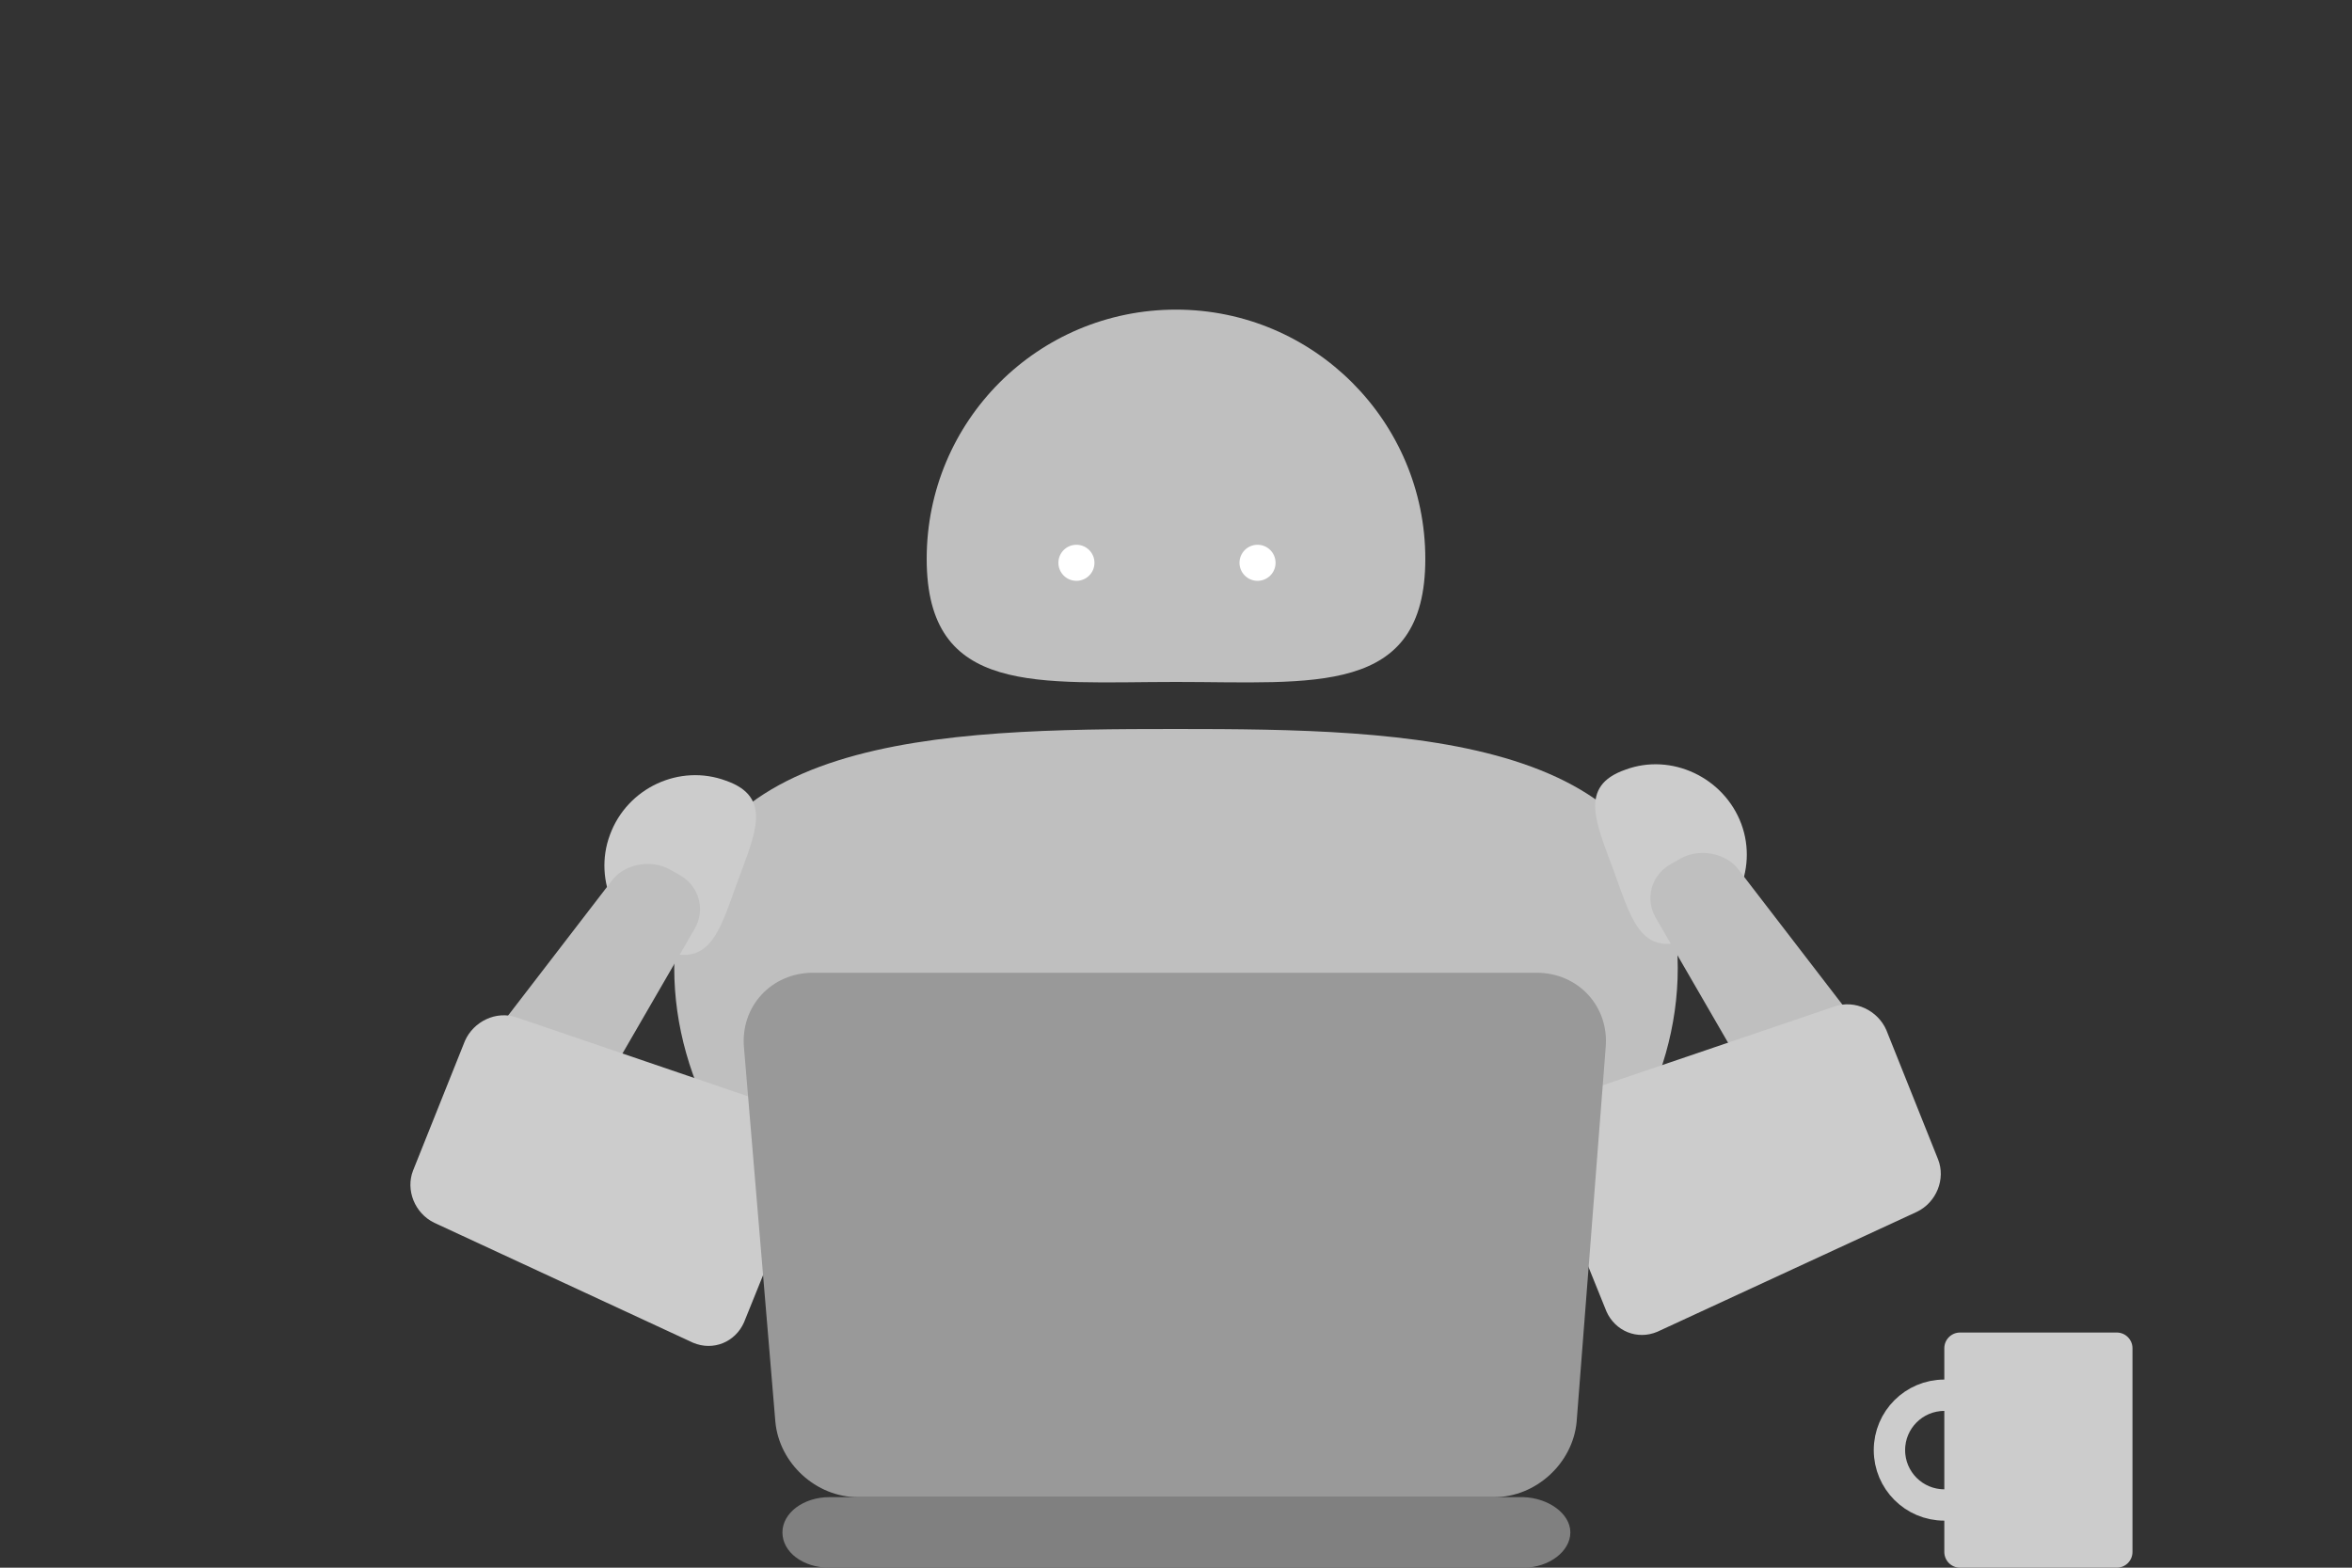 <?xml version="1.0" encoding="utf-8"?>
<!-- Generator: Adobe Illustrator 21.1.0, SVG Export Plug-In . SVG Version: 6.00 Build 0)  -->
<svg version="1.1" id="レイヤー_1" xmlns="http://www.w3.org/2000/svg" xmlns:xlink="http://www.w3.org/1999/xlink" x="0px"
	 y="0px" viewBox="0 0 300 200" style="enable-background:new 0 0 300 200;" xml:space="preserve">
<rect x="0" y="0" width="300" height="200" fill="#333333" stroke="none"/>
<style type="text/css">
	.st0{fill:#BFBFBF;}
	.st1{fill:#FFFFFF;}
	.st2{fill:#CCCCCC;}
	.st3{fill:#808080;}
	.st4{fill:#999999;}
	.st5{fill:none;stroke:#CCCCCC;stroke-width:4;stroke-miterlimit:10;}
</style>
<path class="st0" d="M181.8,71.3c0,17.6-14.3,15.7-31.8,15.7s-31.8,1.9-31.8-15.7s14.2-31.8,31.8-31.8S181.8,53.8,181.8,71.3z"/>
<circle class="st1" cx="137.3" cy="71.8" r="2.3"/>
<circle class="st1" cx="160.4" cy="71.8" r="2.3"/>
<g>
	<path class="st0" d="M86,123.5C86,93.6,120.2,93,150,93s64,0.7,64,30.5s-34.2,54-64,54S86,153.3,86,123.5z"/>
	<g>
		<path class="st2" d="M94.1,112.4c-2.2,6-3.4,11.1-9.4,8.9s-9.1-8.9-6.9-14.8c2.2-6,8.9-9.1,14.8-6.9
			C98.6,101.7,96.3,106.4,94.1,112.4z"/>
		<g>
			<path class="st0" d="M76.1,140.1c-1.4,2.4-4.4,3.2-6.8,1.8l-5.4-3.1c-2.4-1.4-3-4.2-1.2-6.5l15.3-19.9c1.6-2.2,5-2.8,7.4-1.5
				l1.4,0.8c2.4,1.4,3.2,4.4,1.8,6.8L76.1,140.1z"/>
		</g>
		<g>
			<g>
				<path class="st2" d="M100.5,141.6c2.6,0.9,3.9,3.7,2.8,6.3l-8.4,20.8c-1.1,2.5-3.9,3.7-6.5,2.6l-33-15.3
					c-2.5-1.2-3.7-4.2-2.7-6.7l6.6-16.5c1.1-2.5,4-3.9,6.6-3L100.5,141.6z"/>
			</g>
		</g>
	</g>
	<g>
		<path class="st2" d="M205.8,111c2.2,6,3.4,11.1,9.4,8.9c6-2.2,9.1-8.9,6.9-14.8s-8.9-9.1-14.8-6.9
			C201.3,100.3,203.6,105,205.8,111z"/>
		<g>
			<path class="st0" d="M223.7,138.7c1.4,2.4,4.4,3.2,6.8,1.8l5.4-3.1c2.4-1.4,3-4.2,1.2-6.5l-15.3-19.9c-1.6-2.2-5-2.8-7.4-1.5
				l-1.4,0.8c-2.4,1.4-3.2,4.4-1.8,6.8L223.7,138.7z"/>
		</g>
		<g>
			<path class="st2" d="M199.3,140.2c-2.6,0.9-3.9,3.7-2.8,6.3l8.4,20.8c1.1,2.5,3.9,3.7,6.5,2.6l33.1-15.3c2.5-1.2,3.7-4.2,2.7-6.7
				l-6.6-16.5c-1.1-2.5-4-3.9-6.6-3L199.3,140.2z"/>
		</g>
	</g>
</g>
<g>
	<g>
		<path class="st3" d="M200.3,195.5c0,2.4-2.7,4.5-6,4.5h-88.5c-3.4,0-6-2-6-4.5s2.7-4.5,6-4.5h88.5
			C197.5,191.1,200.3,193.1,200.3,195.5z"/>
	</g>
	<g>
		<path class="st4" d="M201.1,181.4c-0.5,5.3-5.2,9.6-10.5,9.6h-81.2c-5.3,0-10-4.3-10.5-9.6l-4-47.7c-0.5-5.3,3.5-9.6,8.8-9.6h92.3
			c5.3,0,9.3,4.3,8.8,9.6L201.1,181.4z"/>
	</g>
</g>
<g>
	<path class="st2" d="M272,198c0,1.1-0.9,2-2,2h-20c-1.1,0-2-0.9-2-2v-26c0-1.1,0.9-2,2-2h20c1.1,0,2,0.9,2,2V198z"/>
</g>
<circle class="st5" cx="248" cy="185" r="7"/>
</svg>
